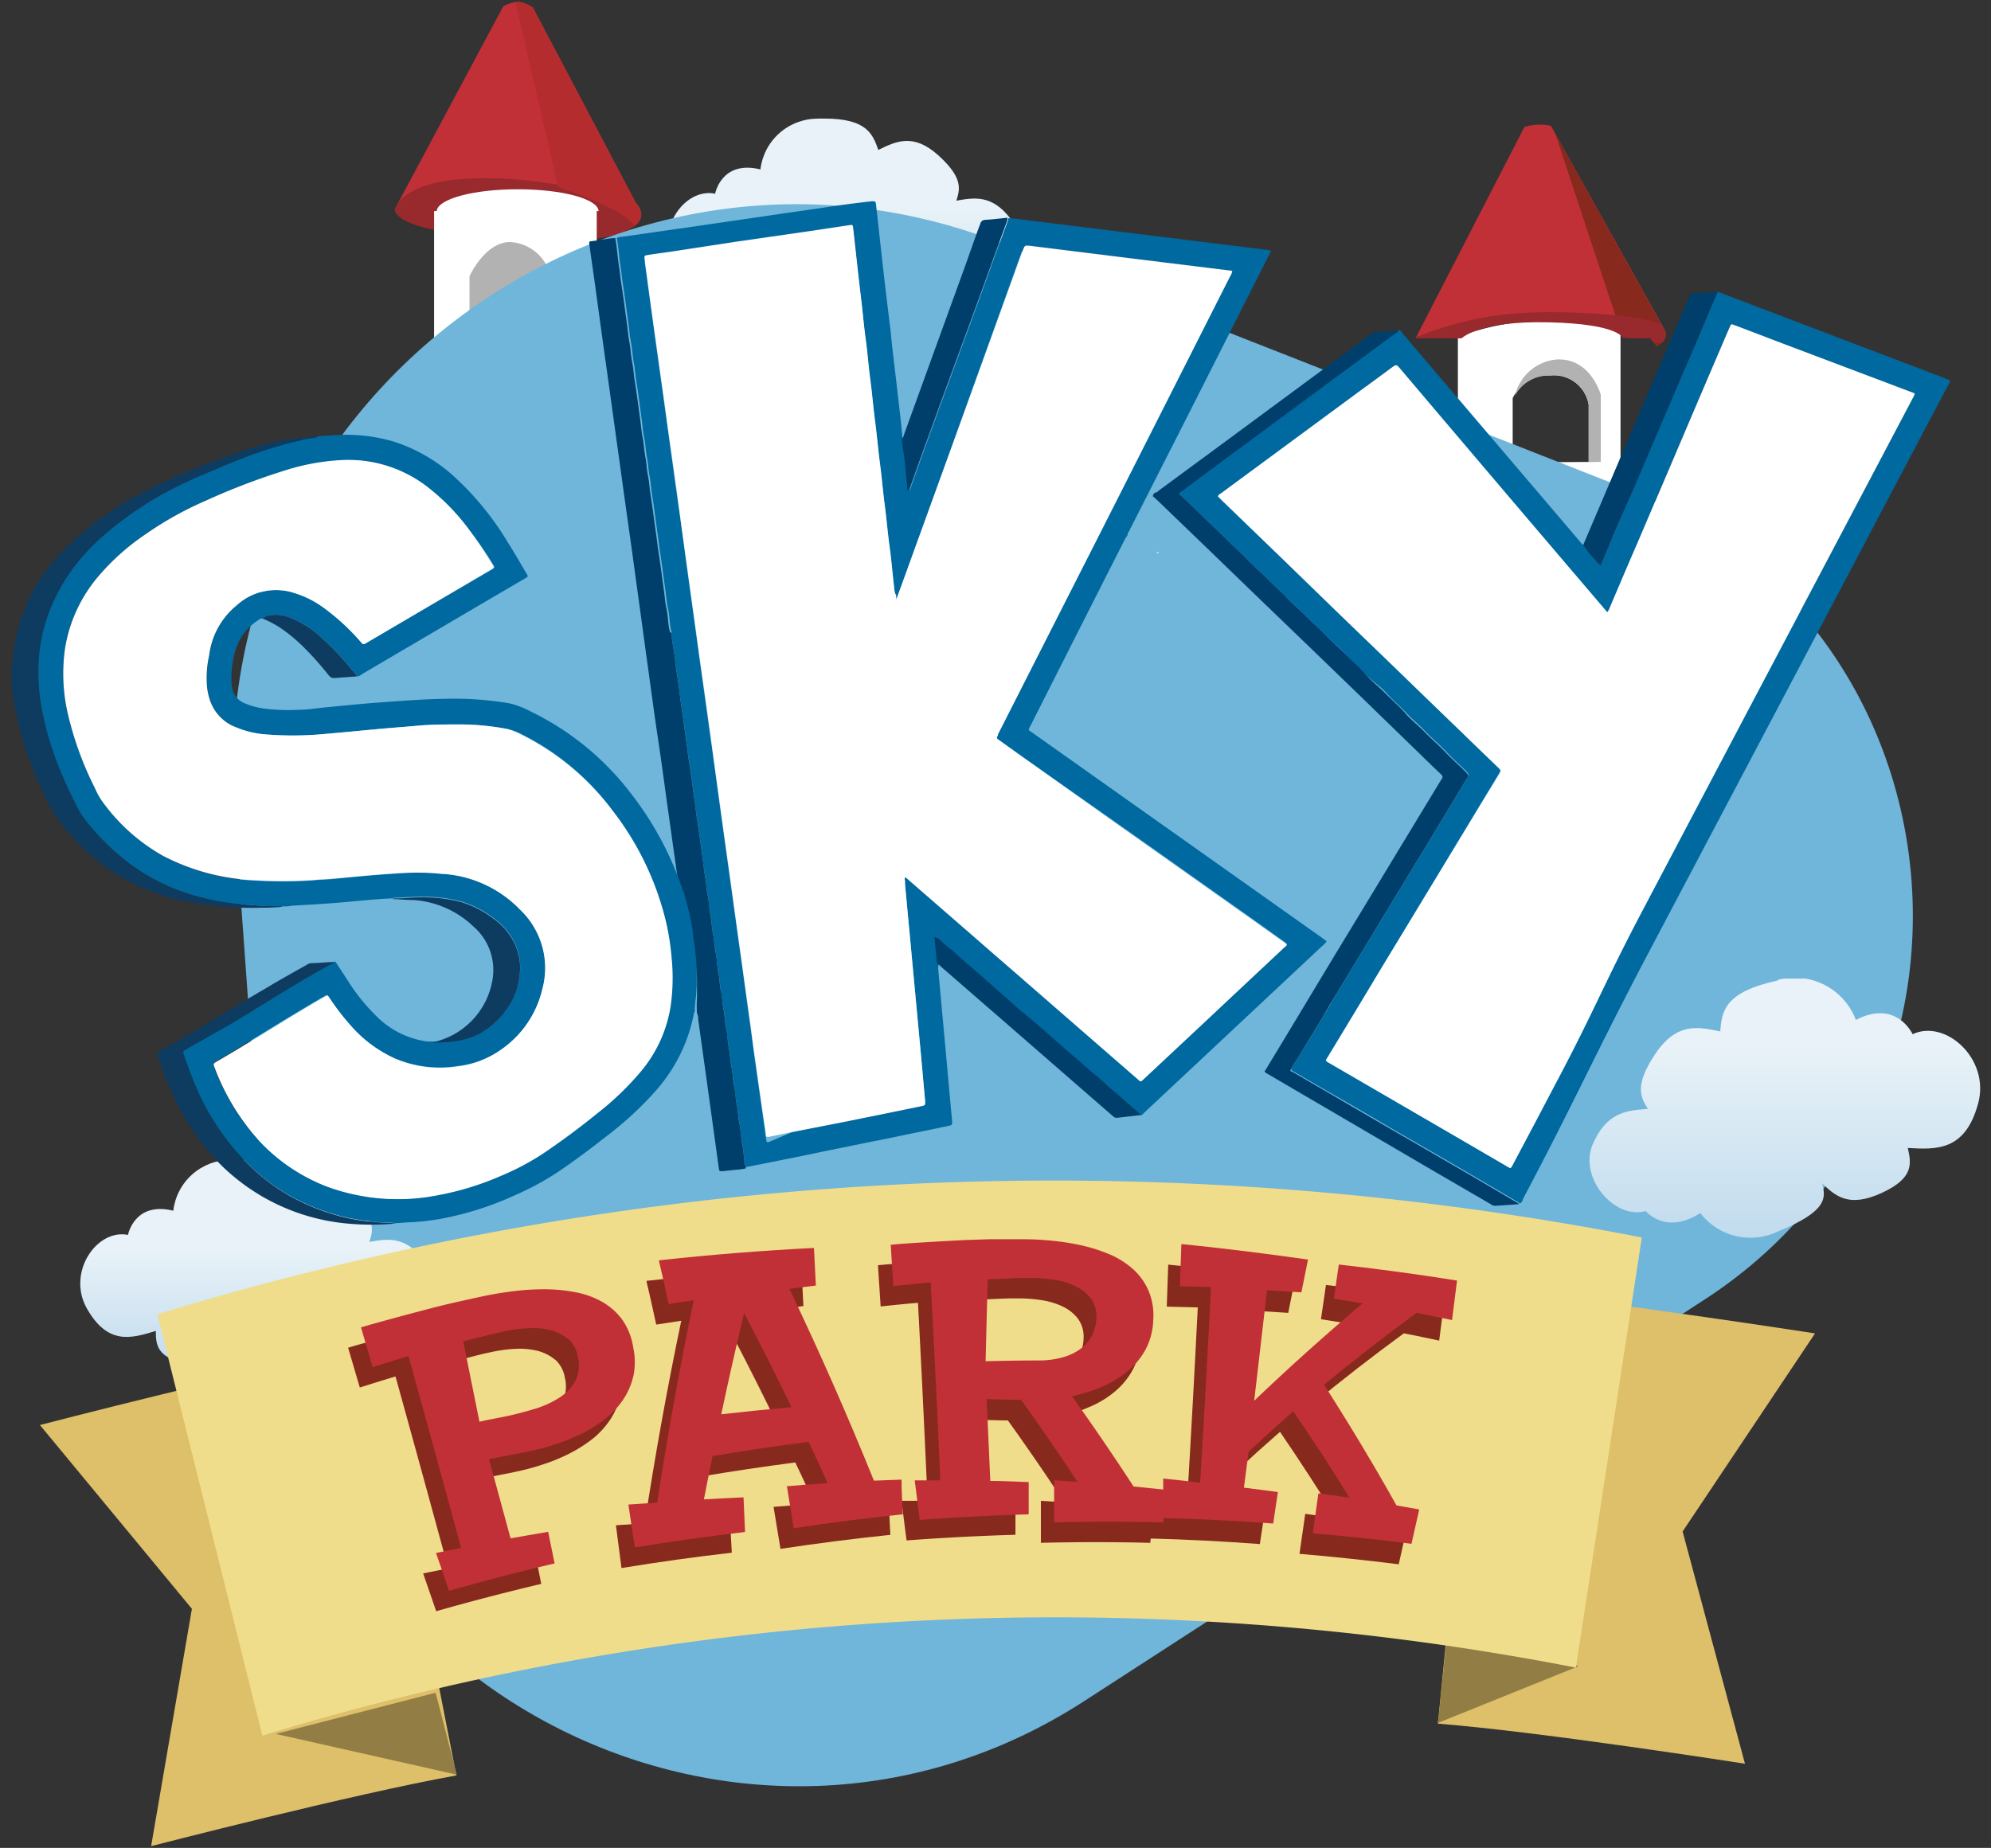<svg xmlns="http://www.w3.org/2000/svg" xmlns:xlink="http://www.w3.org/1999/xlink" viewBox="0 0 207.5 192.63"><rect x="0" y="0" width="207.5" height="192.63" fill="#333333" stroke="none"/><defs><style>.cls-1{fill:none;}.cls-2{isolation:isolate;}.cls-3{clip-path:url(#clip-path);}.cls-4{fill:url(#radial-gradient);}.cls-5{clip-path:url(#clip-path-2);}.cls-6{fill:url(#radial-gradient-2);}.cls-7{fill:#c13036;}.cls-8{fill:#fff;}.cls-9{fill:#b2b2b2;}.cls-10{clip-path:url(#clip-path-3);}.cls-11{fill:#88291e;}.cls-12{fill:#98292d;}.cls-13{clip-path:url(#clip-path-4);}.cls-14{fill:#b52c2e;}.cls-15{clip-path:url(#clip-path-5);}.cls-16{fill:url(#linear-gradient);}.cls-17{fill:#70b5da;}.cls-18{clip-path:url(#clip-path-6);}.cls-19{fill:url(#linear-gradient-2);}.cls-20{fill:#00699f;}.cls-21{fill:#003f6b;}.cls-22{clip-path:url(#clip-path-7);}.cls-23{fill:url(#linear-gradient-3);}.cls-24{fill:#debf6a;}.cls-25{opacity:0.31;mix-blend-mode:multiply;}.cls-26{clip-path:url(#clip-path-8);}.cls-27{fill:#927d44;}.cls-28{fill:#efdd8b;}.cls-29{fill:#0e3b60;}</style><clipPath id="clip-path"><path class="cls-1" d="M31.23,89.15h-.86a2.13,2.13,0,0,0,.86,0m-8.46,0h7.6c-.49-.12-1-.5-.89-1.57,0,0-.9-.09-2-.09-2,0-4.61.26-4.67,1.65"/></clipPath><radialGradient id="radial-gradient" cx="-1354.82" cy="-6.38" r="0.53" gradientTransform="matrix(5.74, 0, 0, -5.74, 7802.16, 51.75)" gradientUnits="userSpaceOnUse"><stop offset="0" stop-color="#f6f2e6"/><stop offset="0.18" stop-color="#f6f2e6"/><stop offset="0.59" stop-color="#e5d591"/><stop offset="1" stop-color="#af831f"/></radialGradient><clipPath id="clip-path-2"><path class="cls-1" d="M172.76,83.89,184.5,84a17.08,17.08,0,0,0-4.53-.37c-3.34,0-7.21.24-7.21.24"/></clipPath><radialGradient id="radial-gradient-2" cx="-1443.35" cy="6.42" r="0.53" gradientTransform="matrix(7.8, 0, 0, -7.8, 11436.6, 133.87)" xlink:href="#radial-gradient"/><clipPath id="clip-path-3"><path class="cls-1" d="M158.87,13.27l-11.33,22h4.79s1.75-1.85,9.12-1.67,7.68,1.65,7.68,1.65l2.85,0,.67.85c1.33-.65.87-1.57.87-1.57L161.64,13.15a7.25,7.25,0,0,0-1.23-.11,4.48,4.48,0,0,0-1.54.23"/></clipPath><clipPath id="clip-path-4"><path class="cls-1" d="M52.45.66,41.15,21.79c1.6,2.95,12.47,2.83,12.47,2.83,1.84.67,8.78.12,8.78.12,6.57-1,3.87-3.56,3.87-3.56L55.52.78A3.78,3.78,0,0,0,54,.17a4.32,4.32,0,0,0-1.53.49"/></clipPath><clipPath id="clip-path-5"><path class="cls-1" d="M85.25,12.37a6,6,0,0,0-6,5.29c-4.07-1-4.72,2.53-4.72,2.53-3.25-.66-6.34,3.89-4.31,7.56,2.2,4,4.72,3.22,7.24,2.45,0,1.42.09,2.85,3.34,3.41s4.15-.81,5-2.19c0,1.26,0,2.52,5,3.25a5.78,5.78,0,0,0,6.51-3.33c3.58,1.22,4.81-1.39,4.81-1.39,3,.08,5.21-4.47,3.25-7.08s-3.82-2.28-5.7-1.95c.37-1.18.74-2.36-1.87-4.72s-4.43-1.47-6.26-.57c-.59-1.64-1.17-3.27-5.62-3.27h-.65"/></clipPath><linearGradient id="linear-gradient" x1="-1612.35" y1="97.72" x2="-1611.81" y2="97.72" gradientTransform="matrix(0, 27.92, 27.92, 0, -2641.01, 45038.6)" gradientUnits="userSpaceOnUse"><stop offset="0" stop-color="#e8f2f8"/><stop offset="1" stop-color="#b8d6eb"/></linearGradient><clipPath id="clip-path-6"><path class="cls-1" d="M185.28,102.21c-5.62,1.2-5.83,3.26-6,5.31-2.27-.48-4.53-1-6.77,2.35s-1.5,4.53-.77,5.73c-2.16.15-4.31.31-5.76,3.72s2.23,7.85,5.54,6.93c0,0,2.06,2.54,5.68.21a6.6,6.6,0,0,0,8.11,1.91c5.29-2.17,4.94-3.57,4.6-5,1.36,1.28,2.73,2.57,6.17,1s3.1-3.11,2.75-4.7c3,.17,6,.33,7.34-4.68,1.23-4.62-3.42-8.79-6.84-7.18,0,0-1.68-3.69-5.91-1.49a6.81,6.81,0,0,0-6.26-4.4,8.83,8.83,0,0,0-1.84.2"/></clipPath><linearGradient id="linear-gradient-2" x1="-1619.01" y1="74.6" x2="-1618.48" y2="74.6" gradientTransform="matrix(0, 46.28, 46.28, 0, -3266.78, 75036.93)" xlink:href="#linear-gradient"/><clipPath id="clip-path-7"><path class="cls-1" d="M24.06,120.91a6,6,0,0,0-6,5.3c-4.06-1-4.72,2.52-4.72,2.52C10.07,128.08,7,132.62,9,136.3c2.2,4,4.72,3.21,7.24,2.44,0,1.42.09,2.85,3.34,3.42s4.15-.82,5.05-2.2c0,1.26,0,2.52,5,3.26a5.79,5.79,0,0,0,6.51-3.34c3.58,1.22,4.8-1.39,4.8-1.39,3,.09,5.21-4.47,3.26-7.08s-3.83-2.28-5.7-1.95c.37-1.18.74-2.36-1.87-4.72s-4.43-1.47-6.27-.57c-.58-1.63-1.16-3.27-5.61-3.27h-.66"/></clipPath><linearGradient id="linear-gradient-3" x1="-1615.77" y1="99.65" x2="-1615.23" y2="99.65" gradientTransform="matrix(0, 27.92, 27.92, 0, -2756.01, 45242.6)" xlink:href="#linear-gradient"/><clipPath id="clip-path-8"><rect class="cls-1" x="149.77" y="136.29" width="23.61" height="43.71"/></clipPath></defs><title>skypark_logo</title><g class="cls-2"><g id="Capa_1" data-name="Capa 1"><g class="cls-3"><rect class="cls-4" x="22.77" y="87.49" width="8.47" height="1.76"/></g><g class="cls-5"><rect class="cls-6" x="172.76" y="83.65" width="11.73" height="0.36"/></g><path class="cls-7" d="M152.33,35.24h-4.79l11.33-22a5.25,5.25,0,0,1,2.77-.12l11.88,21.32s.46.92-.87,1.57l-.67-.85-2.85,0s-.31-1.46-7.68-1.65-9.12,1.67-9.12,1.67"/><path class="cls-8" d="M151.94,35.14V50.91h16.95V34.72c-8.48-3.22-16.95.42-16.95.42m13.63,13h-7.92V41.51a4.12,4.12,0,0,1,3.92-2.37,3.67,3.67,0,0,1,4,3.06Z"/><path class="cls-9" d="M162.54,37.46a4.89,4.89,0,0,0-4.65,3.79,4,4,0,0,1,3.73-2.11,3.63,3.63,0,0,1,3.95,3.06v5.94h-7.74v.19l9-.18v-7s-1-3.68-4.33-3.68"/><g class="cls-10"><path class="cls-11" d="M161.05,10.8l8.08,24.42,7.89,3s-7.12-26.29-16-27.39"/><path class="cls-12" d="M160.81,32.54s9.95-.06,12.53,1.35.43,2,.43,2-6.14-1-7.13-1.17-8.9-.37-8.9-.37l-6.88,1.29-4.18.62.86-1.08a34.15,34.15,0,0,1,13.27-2.61"/></g><path class="cls-7" d="M53.62,24.62s-10.87.12-12.47-2.83L52.45.66A4.32,4.32,0,0,1,54,.17a3.78,3.78,0,0,1,1.54.61l10.75,20.4s2.7,2.58-3.87,3.56c0,0-6.94.55-8.78-.12"/><path class="cls-12" d="M41.15,22s.3-4.3,13.08-3.26c0,0,9.46.93,12.29,2.77,0,0,2.64,4.48-12.23,3.38,0,0-12.1-.25-13.14-2.89"/><g class="cls-13"><path class="cls-14" d="M53.37-1.24l4.79,20.73s8,2.58,8,4.42S70,25.2,68.94,21.33,58-1.89,53.37-1.24"/></g><path class="cls-8" d="M62.39,22c-.11-1.29-3.85-2.27-8.44-2.27s-8.32,1-8.44,2.27h-.27v18.8H62.19V22Z"/><path class="cls-9" d="M48.93,32.48V28.8s1.6-3.57,4.24-3.57a4.61,4.61,0,0,1,4.19,3.44l-6.28,5Z"/><g class="cls-15"><rect class="cls-16" x="68.16" y="12.36" width="39.14" height="23.04"/></g><path class="cls-17" d="M169.08,50.78,104.48,25.4C64.36,9.64,21.33,41.29,24.42,84.28q1.81,25.38,3.65,50.76c3,41.68,49.82,65,84.91,42.3l64.61-41.83c32.59-21.1,27.63-70.53-8.51-84.73"/><g class="cls-18"><rect class="cls-19" x="164.5" y="102.01" width="42.86" height="28.53"/></g><path class="cls-20" d="M105,22.74a17.59,17.59,0,0,1,1.92.2l13.76,1.7,11.4,1.41a1.17,1.17,0,0,1,.35.08.69.69,0,0,1-.14.39l-8.92,17.63Q120.6,49.6,117.86,55c-.06.11-.17.21-.12.36h0c-.09,0-.1.06-.14.1s-.06.22-.1.33-.17.23-.23.36q-4.95,9.75-9.88,19.52l-.12.23c-.07.12-.07.22.06.3l.22.15,16.59,11.75,13.75,9.74.38.29a3.15,3.15,0,0,1-.51.52L119.24,116c-.11.1-.19.26-.38.27a.39.39,0,0,0-.15-.21c-.49-.42-1-.83-1.46-1.28s-1.29-1.07-1.9-1.65-1.29-1.11-1.94-1.68c-1.29-1.13-2.6-2.24-3.89-3.39-.62-.56-1.28-1.08-1.9-1.65s-1.58-1.33-2.33-2c-.49-.44-1-.87-1.5-1.3-1.34-1.17-2.7-2.33-4-3.51-.59-.53-1.24-1-1.8-1.57a.94.94,0,0,0-.53-.35,1.43,1.43,0,0,0,0,.16c.07.79.15,1.58.22,2.37a.53.53,0,0,0,.2.38.15.15,0,0,0-.1.14c0,.1,0,.2,0,.31l.87,9.5c.19,2.11.38,4.23.58,6.34,0,.39,0,.4-.35.48q-1.82.39-3.63.75c-1.52.32-3,.63-4.55.93l-4.37.89c-1.51.31-3,.63-4.54.93-1.35.28-2.71.54-4.07.81,0-.24-.12-.45-.14-.69-.08-.65-.12-1.31-.26-2s-.14-1.32-.27-2-.14-1.34-.28-2-.14-1.28-.27-1.92-.14-1.37-.28-2-.14-1.31-.28-2-.14-1.31-.27-2-.14-1.34-.28-2-.14-1.29-.27-1.93-.14-1.37-.28-2-.14-1.31-.27-2-.15-1.31-.28-2-.13-1.34-.28-2-.13-1.29-.26-1.92-.15-1.38-.29-2.06-.17-1.31-.27-2c-.19-1.34-.35-2.68-.57-4-.1-.6-.15-1.22-.24-1.83-.2-1.37-.36-2.74-.59-4.1-.1-.63-.16-1.26-.25-1.88-.19-1.34-.35-2.68-.56-4-.11-.65-.17-1.31-.26-2-.12-.92-.29-1.83-.38-2.76S70,66.92,70,66a.28.28,0,0,0,0-.09c-.25-.82-.19-1.68-.39-2.52-.14-.58-.16-1.19-.25-1.79-.2-1.39-.37-2.79-.59-4.19-.09-.59-.15-1.19-.24-1.79-.19-1.35-.36-2.71-.57-4.06-.11-.63-.13-1.28-.26-1.92s-.14-1.31-.28-2-.13-1.34-.28-2-.17-1.28-.26-1.92c-.19-1.37-.36-2.74-.58-4.1-.1-.61-.13-1.23-.25-1.84s-.15-1.4-.29-2.09-.18-1.31-.27-2c-.19-1.32-.35-2.65-.56-4-.11-.62-.15-1.25-.25-1.88-.17-1-.2-2-.4-3a1.2,1.2,0,0,1,.52-.12l5.94-.85,8.87-1.29c2.28-.34,4.57-.66,6.86-1,1.45-.22,2.91-.4,4.37-.57.39,0,.42,0,.46.38.27,2.36.52,4.72.79,7.07.23,2,.47,4,.71,5.93.08.76.15,1.52.24,2.28q.38,3.18.74,6.36c.11.91.2,1.82.29,2.73,0,.64.16,1.28.25,1.92.13,1,.2,2.05.31,3.07a1,1,0,0,0,.06.4c.12,0,.14,0,.16-.1.43-1.22.86-2.44,1.3-3.66.64-1.78,1.3-3.56,1.94-5.35l1.1-3q1-2.71,2-5.43,1.28-3.49,2.54-7l1.29-3.52a.86.86,0,0,0,.06-.35M93.42,62.47h-.07c0-.23-.09-.46-.12-.69-.17-1.46-.3-2.93-.49-4.39s-.3-2.87-.5-4.3-.3-2.9-.5-4.35-.3-2.9-.5-4.34-.3-2.9-.5-4.35-.3-2.87-.49-4.3-.32-2.93-.5-4.39c-.28-2.33-.53-4.66-.79-7,0-.4,0-.41-.46-.35l-4,.6-7.91,1.14-6.52,1c-.81.12-1.63.22-2.44.35-.46.07-.46.08-.4.52l.24,1.75c.27,2,.55,4,.82,6s.56,4,.83,5.95.56,4,.83,6,.55,4,.83,5.95.55,4,.82,6,.56,4,.83,6,.55,4,.83,6,.55,4,.83,5.95.55,4,.82,6,.55,4,.83,6,.55,4,.83,6,.55,3.94.82,5.91.55,4,.83,6c.16,1.18.31,2.37.48,3.55q.48,3.47,1,7c0,.39.11.79.16,1.18,0,.17.1.23.27.19L82.6,118l4.46-.92,4.37-.88,4.59-.94c.41-.09.42-.08.38-.51L96,110.14l-1.68-18c0-.12,0-.23,0-.35a.55.55,0,0,1,0-.37,2.5,2.5,0,0,1,.51.4l6.6,5.74c1.69,1.48,3.38,2.94,5.07,4.41l6.57,5.72,5.53,4.81c.28.24.28.24.56,0l5.91-5.53,8.81-8.25c.31-.29.31-.29,0-.54l-3.38-2.41c-4.64-3.28-9.26-6.56-13.9-9.83L106,78.5l-1.92-1.36c-.26-.18-.25-.19-.11-.49l0-.08,10.8-21.33q6.66-13.18,13.33-26.35a2.62,2.62,0,0,0,.27-.59c-.09-.12-.22-.09-.33-.11l-8.77-1.08-11.92-1.48c-.62-.07-.62-.07-.83.5L98.93,47.28l-4.2,11.59c-.43,1.2-.87,2.4-1.31,3.6"/><path class="cls-21" d="M72.64,105.62a11.92,11.92,0,0,1,0-1.58c0-.48,0-1,0-1.45s0-.88-.06-1.31a24.42,24.42,0,0,0-.41-2.83c-.07-.36-.12-.72-.18-1.08a22.58,22.58,0,0,0-1-3.6,2.1,2.1,0,0,1-.13-.55c-.44-3.08-.87-6.15-1.3-9.23-.33-2.36-.64-4.72-1-7.09s-.67-4.75-1-7.12c-.41-2.94-.8-5.87-1.21-8.8q-.54-4-1.1-7.92l-1.11-8q-.54-3.94-1.1-7.91c-.37-2.66-.73-5.31-1.1-8-.17-1.21-.35-2.42-.51-3.63-.05-.34-.05-.35.29-.39.8-.09,1.59-.27,2.4-.32.2,1,.23,2,.4,3,.1.63.14,1.26.25,1.88.21,1.32.37,2.65.56,4,.09.66.14,1.32.27,2s.15,1.4.29,2.09.15,1.23.25,1.84c.22,1.36.39,2.73.58,4.1.09.64.13,1.29.26,1.92s.15,1.35.28,2,.14,1.32.28,2,.15,1.29.26,1.92c.21,1.35.38,2.71.57,4.06.09.6.15,1.2.24,1.79.22,1.4.39,2.8.59,4.19.09.6.11,1.21.25,1.79.2.84.14,1.7.39,2.53A.19.19,0,0,1,70,66c0,.92.27,1.81.35,2.71s.26,1.84.38,2.76c.09.65.15,1.31.26,2,.21,1.34.37,2.68.56,4,.09.62.15,1.25.25,1.88.23,1.36.39,2.73.59,4.1.09.61.14,1.23.24,1.83.22,1.34.38,2.68.57,4,.1.65.14,1.32.27,2s.15,1.38.29,2.06.13,1.29.26,1.92.15,1.34.28,2,.14,1.32.28,2,.13,1.32.27,2,.14,1.38.28,2,.14,1.29.27,1.93.14,1.34.28,2,.14,1.32.27,2,.14,1.32.28,2,.14,1.38.28,2,.14,1.29.27,1.92.14,1.35.28,2,.14,1.32.27,2,.18,1.31.26,2c0,.24.16.45.14.69-.59.13-1.19.14-1.79.22l-.66.07c-.31,0-.32,0-.37-.33l-.33-2.4-.81-5.87q-.5-3.59-1-7.17c0-.19,0-.38-.08-.56"/><path class="cls-21" d="M105,22.74a.86.86,0,0,1-.06.35l-1.29,3.52q-1.26,3.51-2.54,7-1,2.72-2,5.43l-1.1,3c-.64,1.79-1.3,3.57-1.94,5.35-.44,1.22-.87,2.44-1.3,3.66,0,0,0,.12-.15.1a.87.87,0,0,1-.07-.4c-.11-1-.18-2-.31-3.07-.09-.64-.22-1.28-.25-1.92a1,1,0,0,0,.23-.47l6.39-17.63c.52-1.44,1-2.88,1.55-4.32a.52.52,0,0,1,.52-.42c.76-.05,1.52-.14,2.29-.22"/><path class="cls-21" d="M97.82,100.58a.53.53,0,0,1-.2-.38c-.07-.79-.15-1.58-.22-2.37,0,0,0-.09,0-.16A.94.94,0,0,1,98,98c.56.57,1.21,1,1.8,1.57,1.33,1.18,2.69,2.34,4,3.51.5.43,1,.86,1.5,1.3.75.7,1.57,1.34,2.33,2s1.28,1.09,1.9,1.65c1.29,1.15,2.6,2.26,3.89,3.39.65.57,1.32,1.09,1.94,1.68s1.29,1.08,1.9,1.65,1,.86,1.46,1.28a.39.39,0,0,1,.15.21l-2.41.28a.51.51,0,0,1-.44-.14l-5.37-4.67-6.1-5.31-6.47-5.62-.25-.25"/><path class="cls-8" d="M93.42,62.47c.44-1.2.88-2.4,1.31-3.6l4.2-11.59,7.65-21.15c.21-.57.21-.57.83-.5l11.92,1.48,8.77,1.08c.11,0,.24,0,.33.11a2.62,2.62,0,0,1-.27.59q-6.66,13.17-13.33,26.35L104,76.57l0,.08c-.14.3-.15.31.11.49L106,78.5,116.55,86c4.64,3.27,9.26,6.55,13.9,9.83l3.38,2.41c.36.25.36.25,0,.54L125.07,107l-5.91,5.53c-.28.26-.28.26-.56,0l-5.53-4.81L106.5,102c-1.69-1.47-3.38-2.93-5.07-4.41l-6.6-5.74a2.5,2.5,0,0,0-.51-.4.55.55,0,0,0,0,.37c0,.12,0,.23,0,.35l1.68,18,.42,4.63c0,.43,0,.42-.38.51l-4.59.94-4.37.88L82.6,118l-2.51.52c-.17,0-.24,0-.27-.19,0-.39-.11-.79-.16-1.18q-.5-3.48-1-7c-.17-1.18-.32-2.37-.48-3.55-.28-2-.55-4-.83-6s-.55-3.94-.82-5.91-.55-4-.83-6-.55-4-.83-6-.55-4-.82-6-.55-4-.83-5.95-.55-4-.83-6-.55-4-.83-6-.55-4-.82-6-.55-4-.83-5.95-.55-4-.83-6-.55-4-.83-5.95-.55-4-.82-6l-.24-1.75c-.06-.44-.06-.45.4-.52.81-.13,1.63-.23,2.44-.35l6.52-1,7.91-1.14,4-.6c.42-.06.42-.05.46.35.26,2.32.51,4.65.79,7,.18,1.46.3,2.93.5,4.39s.3,2.87.49,4.3.31,2.9.5,4.35.31,2.9.5,4.34.31,2.9.5,4.35.3,2.87.5,4.3.32,2.93.49,4.39c0,.23.08.46.12.69h.07"/><path class="cls-8" d="M120.74,57.54c0,.12,0,.14-.14.1s.06-.11.14-.1"/><path class="cls-20" d="M145.76,34.44c.22-.06.28.14.37.26l4.38,5.14,14.12,16.58c.13.14.21.33.41.39a8.6,8.6,0,0,0,1.13,1.42,1.9,1.9,0,0,0,.61.62c.12-.07.14-.19.19-.3.23-.53.45-1.07.67-1.6.83-1.91,1.64-3.82,2.45-5.73s1.65-3.85,2.47-5.78L175,39.79c.81-1.88,1.63-3.76,2.42-5.65.51-1.24,1.05-2.46,1.57-3.69a1.34,1.34,0,0,1,.55.16l13.76,5.24,9.51,3.62.12.05c.35.14.37.16.18.51l-1.6,3q-6.67,12.66-13.36,25.33L171.89,99.16c-5.47,10.37-7.63,15.35-13.11,25.72-.1.2-.12.5-.42.57a.57.57,0,0,0-.24-.19l-4.73-2.78q-4.06-2.37-8.15-4.72-3.37-2-6.77-3.94l-3.67-2.13c-.27-.16-.27-.19-.12-.45s.5-.81.75-1.21q1.19-1.94,2.35-3.87c1.65-2.71,0,0,1.62-2.74.76-1.24,1.51-2.48,2.26-3.72l5.16-8.52c.73-1.2,1.47-2.4,2.2-3.61,1.29-2.14,2.59-4.28,3.88-6.43.21-.34.21-.35,0-.65a1.07,1.07,0,0,0-.18-.19c-.68-.66-1.39-1.29-2.05-2s-1.45-1.35-2.13-2.07-1.37-1.26-2-1.94-1.38-1.29-2-2S143,71,142.31,70.28s-1.36-1.27-2-2-1.4-1.31-2.07-2-1.41-1.31-2.07-2-1.41-1.31-2.08-2-1.36-1.26-2-1.94-1.45-1.35-2.14-2.07-1.36-1.27-2-1.94-1.48-1.41-2.2-2.12l-2.59-2.5c-.27-.27-.27-.3,0-.54.83-.61,1.64-1.24,2.48-1.85l19.66-14.53a1.31,1.31,0,0,0,.43-.38m-18.83,17.3c.19.19.38.39.58.58l5.79,5.59,6.5,6.31,5.43,5.24q3.53,3.42,7.06,6.83,1.89,1.84,3.8,3.67c.37.36.37.37.11.8l-1.78,2.93L146.34,97c-3.75,6.17-4.17,6.94-7.92,13.11-.31.52-.34.43.19.74l13.18,7.66,5.32,3.1c.33.2.34.19.52-.14l.06-.12q2.22-4.2,4.43-8.39c4.17-7.91,5-10.42,9.2-18.32l10.24-19.43,10.71-20.29,7.11-13.48c.22-.43.21-.38-.21-.54l-13.23-5-5.25-2c-.29-.1-.29-.1-.42.18-.26.59-.51,1.17-.76,1.76q-2.53,6-5.09,11.93l-3.81,8.93c-1,2.23-1.91,4.45-2.86,6.68a1.38,1.38,0,0,1-.26.47l-.51-.6q-10.54-12.37-21.07-24.76c-.42-.49-.42-.49-.95-.11l-17.7,13.07c-.12.08-.26.14-.33.32"/><path class="cls-21" d="M145.76,34.44a1.31,1.31,0,0,1-.43.38L125.67,49.35l-2.48,1.85c-.32.24-.32.27,0,.54l2.59,2.5c.72.71,1.49,1.39,2.2,2.12s1.37,1.27,2,1.94,1.45,1.35,2.14,2.07,1.37,1.27,2,1.94,1.42,1.31,2.08,2,1.41,1.31,2.07,2,1.41,1.31,2.07,2,1.37,1.27,2,2,1.45,1.35,2.14,2.06,1.39,1.29,2,2,1.36,1.27,2,1.94,1.45,1.35,2.13,2.07,1.37,1.31,2.05,2a1.07,1.07,0,0,1,.18.19c.25.31.25.31,0,.65-1.29,2.15-2.59,4.29-3.88,6.43-.73,1.21-1.47,2.41-2.2,3.61l-5.16,8.52c-.75,1.24-1.5,2.48-2.26,3.72-1.64,2.71,0,0-1.62,2.74q-1.17,1.94-2.35,3.87c-.25.4-.51.8-.75,1.21s-.15.29.12.44l3.68,2.14,6.76,3.94q4.08,2.35,8.15,4.72l4.73,2.78a.57.57,0,0,1,.24.19l-2.46.17a.78.78,0,0,1-.49-.18l-5.63-3.27L132.2,112c-.52-.31-.46-.22-.18-.67,4.24-7,5.16-8.59,9.41-15.58l8.72-14.39a1,1,0,0,0,.08-.11c.15-.18.13-.32,0-.49-.7-.65-1.39-1.33-2.08-2l-6-5.83-5.4-5.22-6-5.78-4.3-4.16-6-5.78a3.61,3.61,0,0,0-.3-.25c0-.11.08-.22.11-.33.1,0,.16,0,.14-.1h0c.19.08.27-.11.39-.19l6.6-4.86,15.43-11.39a1.29,1.29,0,0,1,.68-.26c.77,0,1.53-.12,2.29-.13"/><path class="cls-21" d="M179,30.45c-.52,1.23-1.06,2.45-1.57,3.69-.79,1.89-1.61,3.77-2.42,5.65l-2.41,5.65c-.82,1.93-1.64,3.85-2.47,5.78S168.47,55,167.64,57c-.22.53-.44,1.07-.67,1.6-.05.11-.07.23-.19.3a1.9,1.9,0,0,1-.61-.62A8.6,8.6,0,0,1,165,56.81l3.68-8.64,4.72-11.05c.88-2.06,1.77-4.12,2.64-6.18a.5.5,0,0,1,.55-.38c.78,0,1.55-.12,2.33-.11"/><path class="cls-8" d="M126.93,51.74c.07-.18.21-.24.33-.32L145,38.35c.53-.38.53-.38.95.11Q156.44,50.85,167,63.22l.51.6a1.38,1.38,0,0,0,.26-.47c.95-2.23,1.9-4.45,2.86-6.68l3.81-8.93q2.55-6,5.09-11.93c.25-.59.5-1.17.76-1.76.13-.28.13-.28.42-.18l5.25,2,13.23,5c.42.16.43.11.21.54l-7.11,13.48L181.56,75.22,171.32,94.65c-4.17,7.9-5,10.41-9.2,18.32q-2.2,4.2-4.43,8.39l-.06.12c-.18.33-.19.34-.52.14l-5.32-3.1-13.18-7.66c-.53-.31-.5-.22-.19-.74,3.75-6.17,4.17-6.94,7.92-13.11l8.08-13.32,1.78-2.93c.26-.43.26-.44-.11-.8q-1.91-1.83-3.8-3.67-3.54-3.41-7.06-6.83l-5.43-5.24-6.5-6.31-5.79-5.59c-.2-.19-.39-.39-.58-.58"/><g class="cls-22"><rect class="cls-23" x="6.98" y="120.9" width="39.14" height="23.04"/></g><path class="cls-24" d="M154.31,134.39c11.65,1,34.85,4.61,34.85,4.61l-13.8,20.65,6.5,24.21s-21.28-3.34-32-4.18Z"/><g class="cls-25"><g class="cls-26"><polygon class="cls-24" points="165.89 140.49 170.64 136.29 173.39 136.67 166.58 174.59 153.43 180.01 149.78 179.52 165.89 140.49"/></g></g><path class="cls-24" d="M38.83,140.44c-11.65,2.13-34.67,8.11-34.67,8.11L20,167.71l-4.25,24.74s21.12-5.46,31.81-7.37Z"/><polygon class="cls-27" points="47.61 185 45.4 176.46 28.75 180.75 47.61 185"/><polygon class="cls-27" points="149.87 179.6 150.71 171.44 164.54 173.68 149.87 179.6"/><path class="cls-28" d="M164.24,173.84a283.19,283.19,0,0,0-136.9,7.09Q21.88,159,16.4,137a319.89,319.89,0,0,1,154.71-8l-6.87,44.83"/><path class="cls-11" d="M64.62,145.6a7.11,7.11,0,0,1-1.07,2.45,8.67,8.67,0,0,1-1.87,2,14.4,14.4,0,0,1-2.41,1.51,18.66,18.66,0,0,1-2.72,1.11,24.73,24.73,0,0,1-2.8.75c-.34.08-.75.16-1.23.25l-1.37.27-1.57.3,2.25,8.26c1.3-.24,2.61-.46,3.92-.68l.66,3.29c-3.67.87-7.33,1.82-10.95,2.85-.45-1.31-.91-2.62-1.36-3.94l2.61-.53q-2.72-10-5.49-20c-1.24.37-2.48.76-3.72,1.15-.41-1.38-.81-2.76-1.22-4.14.17-.06.49-.16.95-.29l1.7-.47,2.21-.6,2.51-.66c.86-.22,1.73-.43,2.6-.63s1.69-.39,2.46-.55c1-.21,2.06-.39,3.19-.54a25.52,25.52,0,0,1,3.36-.23,17.28,17.28,0,0,1,3.24.28,9.4,9.4,0,0,1,2.83,1,6.5,6.5,0,0,1,3.33,4.84,7.32,7.32,0,0,1,0,3m-6.81-3.91a4.69,4.69,0,0,0-1.85-.93,8,8,0,0,0-2.28-.2,15.05,15.05,0,0,0-2.3.29l-.38.08-.6.13-.73.18-.77.2-2,.49c.57,2.8,1.13,5.59,1.7,8.38l1.32-.27c.48-.09,1-.19,1.51-.31.94-.2,1.88-.44,2.84-.73a10.71,10.71,0,0,0,2.56-1.13,5,5,0,0,0,1.71-1.73,3.65,3.65,0,0,0,.29-2.56,3.24,3.24,0,0,0-1-1.89"/><path class="cls-11" d="M92.78,160q-5.76.6-11.44,1.46l-.72-4.38c1.42-.11,2.84-.22,4.26-.31-.65-1.44-1.3-2.88-2-4.32-3.33.44-6.65.93-10,1.5-.31,1.5-.61,3-.91,4.51l4.14-.21c0,1.2.1,2.41.16,3.61q-5.77.66-11.5,1.6L64.19,159l3-.2Q68.8,148.23,71,137.68l-2.61.4c-.33-1.48-.65-3-1-4.44,0,0,0-.08,0-.12q8.06-.89,16.14-1.3c.07,1.31.13,2.62.2,3.93l-2.76.34q4.73,9.9,8.81,20l2.87-.11c0,1.21.09,2.42.14,3.63M76.24,139q-1.26,5.28-2.38,10.55,3.66-.42,7.32-.73-2.39-4.94-4.94-9.82"/><path class="cls-11" d="M119.82,160.83q-5.68-.14-11.34,0c0-1.46,0-2.92,0-4.38l2.42.15q-2.82-4.29-5.86-8.53c-1.2,0-2.4-.06-3.6-.08q.21,4.26.39,8.52c1.32,0,2.65.08,4,.13,0,1.12,0,2.24,0,3.35-3.79.11-7.58.31-11.35.59-.18-1.38-.35-2.75-.52-4.13h2.71q-.45-10.32-1-20.64c-1.3.11-2.6.24-3.89.38-.09-1.44-.19-2.87-.28-4.3l1-.09,1.76-.12c.69-.05,1.46-.1,2.3-.14l2.61-.14c.9-.05,1.8-.08,2.69-.1l2.53,0c1,0,2.12,0,3.26.11a26.15,26.15,0,0,1,3.33.45,17.36,17.36,0,0,1,3.12.93,9.21,9.21,0,0,1,2.56,1.55,6.36,6.36,0,0,1,2.2,5.4,7.07,7.07,0,0,1-.81,3.06,7.8,7.8,0,0,1-1.88,2.28,10.19,10.19,0,0,1-2.64,1.59,15.49,15.49,0,0,1-3.14,1q3.34,4.67,6.41,9.42c1.2.11,2.39.23,3.58.36-.17,1.15-.35,2.3-.52,3.45m-7.52-23.44a4.4,4.4,0,0,0-1.62-1.28,8,8,0,0,0-2.2-.65,15.71,15.71,0,0,0-2.32-.18h-1l-1.55.06-2.05.09-.21,8.54c1.92,0,3.84-.08,5.77-.09a8.78,8.78,0,0,0,2.41-.36,5.44,5.44,0,0,0,1.8-.91,4,4,0,0,0,1.13-1.39,4.24,4.24,0,0,0,.43-1.78,3.17,3.17,0,0,0-.6-2.06"/><path class="cls-11" d="M145.79,163.07c-3.45-.43-6.9-.8-10.36-1.09l.6-4.17,3.23.45q-2.81-4.53-5.86-9-2.37,2.07-4.66,4.2l-.48,3.75,3.54.46c-.17,1.1-.33,2.19-.5,3.29-3.81-.29-7.64-.48-11.45-.58,0-1.37,0-2.74,0-4.11,1.29.13,2.58.27,3.86.42q.61-10.2,1.12-20.4l-3.23-.08.15-4.38q6.61.65,13.19,1.6c-.23,1.14-.46,2.29-.68,3.43-1.2-.08-2.39-.16-3.58-.22q-.66,5.76-1.34,11.51Q134.81,143,140.67,138l-3-.48c.17-1.19.35-2.38.52-3.57,4.12.47,8.22,1,12.33,1.68-.18,1.37-.35,2.75-.53,4.12-1.22-.26-2.45-.52-3.68-.76q-5,3.66-9.65,7.5,4,6.22,7.54,12.57l2.38.42c-.27,1.2-.54,2.41-.81,3.6"/><path class="cls-7" d="M66,143.47a7.2,7.2,0,0,1-1.07,2.45,8.83,8.83,0,0,1-1.86,2,15.08,15.08,0,0,1-2.41,1.51,20.94,20.94,0,0,1-2.72,1.11,25.91,25.91,0,0,1-2.8.75l-1.23.25-1.38.26-1.57.31c.76,2.75,1.5,5.5,2.25,8.25l3.92-.68c.22,1.1.45,2.2.67,3.3-3.68.86-7.34,1.82-11,2.85-.45-1.31-.9-2.63-1.36-3.94l2.61-.53q-2.7-10-5.48-20c-1.25.38-2.49.76-3.73,1.16-.4-1.38-.81-2.77-1.22-4.15l1-.29,1.69-.47,2.22-.6,2.5-.66c.86-.22,1.73-.43,2.6-.63l2.46-.54c1-.22,2.06-.4,3.19-.55a25.52,25.52,0,0,1,3.36-.23,17.2,17.2,0,0,1,3.24.29,9,9,0,0,1,2.84,1,6.79,6.79,0,0,1,2.14,1.89A6.87,6.87,0,0,1,66,140.5a7.2,7.2,0,0,1,0,3m-6.81-3.92a4.48,4.48,0,0,0-1.85-.92,7.38,7.38,0,0,0-2.28-.2,15.07,15.07,0,0,0-2.3.28l-.38.08-.59.14-.74.17-.77.2-2,.5q.84,4.19,1.69,8.38c.4-.1.84-.19,1.32-.28l1.51-.3c.94-.2,1.89-.45,2.85-.74a10.26,10.26,0,0,0,2.55-1.13A5,5,0,0,0,59.93,144a3.54,3.54,0,0,0,.29-2.56,3.24,3.24,0,0,0-1-1.89"/><path class="cls-7" d="M94.16,157.85q-5.75.59-11.44,1.46c-.24-1.46-.47-2.92-.71-4.38,1.42-.12,2.83-.23,4.25-.32-.65-1.44-1.3-2.88-2-4.31q-5,.64-10,1.49c-.3,1.51-.61,3-.9,4.51,1.37-.08,2.76-.15,4.13-.21.05,1.21.1,2.41.16,3.61-3.84.45-7.68,1-11.49,1.6-.23-1.48-.45-3-.67-4.46l3-.2q1.62-10.56,3.81-21.09c-.87.12-1.74.26-2.61.39-.32-1.48-.65-3-1-4.44l0-.12q8.05-.88,16.14-1.29c.07,1.31.13,2.61.2,3.92l-2.76.34q4.74,9.92,8.81,20l2.88-.11c0,1.21.08,2.43.13,3.64m-16.54-21q-1.26,5.26-2.38,10.55,3.66-.42,7.32-.74c-1.59-3.28-3.23-6.56-4.94-9.81"/><path class="cls-7" d="M121.21,158.7c-3.79-.09-7.58-.1-11.35,0,0-1.46,0-2.93,0-4.39l2.43.16q-2.83-4.31-5.87-8.54l-3.6-.08c.14,2.84.26,5.69.39,8.53,1.33,0,2.65.07,4,.12l0,3.36q-5.7.17-11.36.58c-.17-1.37-.34-2.75-.52-4.12H98q-.45-10.32-1-20.64l-3.9.38-.27-4.3,1-.09,1.76-.12,2.31-.14,2.6-.14,2.69-.09c.9,0,1.75,0,2.53,0,1,0,2.13,0,3.26.1a26.31,26.31,0,0,1,3.34.46,17.26,17.26,0,0,1,3.11.93,8.84,8.84,0,0,1,2.56,1.55,6.47,6.47,0,0,1,1.69,2.28,6.64,6.64,0,0,1,.51,3.11,7,7,0,0,1-.8,3.07,7.79,7.79,0,0,1-1.88,2.27,10.87,10.87,0,0,1-2.64,1.6,17.2,17.2,0,0,1-3.15,1q3.34,4.67,6.42,9.41l3.57.36c-.17,1.15-.35,2.3-.51,3.46m-7.53-23.45a4.46,4.46,0,0,0-1.62-1.27,8,8,0,0,0-2.2-.66,15.61,15.61,0,0,0-2.32-.18l-1,0c-.5,0-1,0-1.54.06l-2.05.08q-.12,4.27-.22,8.54c1.92-.05,3.84-.08,5.77-.08a9.25,9.25,0,0,0,2.42-.37,5.49,5.49,0,0,0,1.79-.91,4.11,4.11,0,0,0,1.14-1.39,4.35,4.35,0,0,0,.42-1.78,3.13,3.13,0,0,0-.6-2.06"/><path class="cls-7" d="M147.17,160.94q-5.17-.66-10.35-1.1c.19-1.39.39-2.78.58-4.17l3.24.45q-2.79-4.53-5.86-9-2.37,2.08-4.65,4.2c-.17,1.25-.33,2.5-.49,3.76,1.18.14,2.36.3,3.54.46-.16,1.09-.33,2.19-.49,3.28q-5.73-.42-11.46-.58c0-1.37,0-2.74,0-4.11,1.28.13,2.57.27,3.85.43q.62-10.2,1.13-20.4c-1.08,0-2.16-.06-3.24-.08l.15-4.39c4.42.43,8.81,1,13.2,1.61l-.69,3.42-3.58-.22q-.66,5.76-1.34,11.52,5.43-5.19,11.3-10.15l-3-.49c.17-1.19.34-2.37.52-3.56q6.17.69,12.32,1.67c-.17,1.38-.35,2.75-.52,4.12l-3.69-.76q-5,3.67-9.65,7.5,4,6.24,7.55,12.58l2.37.42-.81,3.6"/><path class="cls-29" d="M29.28,94.54a18.92,18.92,0,0,1-2,.08,34.85,34.85,0,0,1-7.9-.65,21.92,21.92,0,0,1-8.74-3.86A22.67,22.67,0,0,1,5.75,85a13.63,13.63,0,0,1-1.1-2.11,35.89,35.89,0,0,1-2.63-7,24.59,24.59,0,0,1-.53-2.69,1.38,1.38,0,0,0-.2-.69l-.12-2.83a1,1,0,0,0,.13-.58A17.76,17.76,0,0,1,5.73,58.35a30.07,30.07,0,0,1,6.83-5.69A43.44,43.44,0,0,1,19,49.4a68,68,0,0,1,7.57-2.8,26.22,26.22,0,0,1,6.47-1.08.19.19,0,0,1-.2.14,8.64,8.64,0,0,0-1.52.27,43.71,43.71,0,0,0-5.27,1.57c-1.59.59-3.14,1.25-4.7,1.92a42.35,42.35,0,0,0-5.56,2.77A36.18,36.18,0,0,0,10.6,56a21.46,21.46,0,0,0-2.8,3A19.21,19.21,0,0,0,5.36,63.2,17.58,17.58,0,0,0,4,69.67a21.42,21.42,0,0,0,.43,4.65,31.72,31.72,0,0,0,1.4,4.86,41,41,0,0,0,1.92,4.35A11,11,0,0,0,8.55,85a23.92,23.92,0,0,0,3.58,3.94c.53.45,1.06.89,1.62,1.29a21,21,0,0,0,6.36,3.09,26.21,26.21,0,0,0,5.84,1,28.67,28.67,0,0,0,3.47.11h.25a.09.09,0,0,1,0,0l-.38.07"/><path class="cls-20" d="M29.28,94.54l.38-.07a.09.09,0,0,0,0,0h-.25A28.67,28.67,0,0,1,26,94.32a26.21,26.21,0,0,1-5.84-1,21,21,0,0,1-6.36-3.09c-.56-.4-1.09-.84-1.62-1.29A23.92,23.92,0,0,1,8.55,85a11,11,0,0,1-.78-1.43,41,41,0,0,1-1.92-4.35,31.72,31.72,0,0,1-1.4-4.86A21.42,21.42,0,0,1,4,69.67,17.58,17.58,0,0,1,5.36,63.2,19.21,19.21,0,0,1,7.8,59a21.46,21.46,0,0,1,2.8-3,36.18,36.18,0,0,1,5.21-3.83,42.35,42.35,0,0,1,5.56-2.77c1.56-.67,3.11-1.33,4.7-1.92a43.71,43.71,0,0,1,5.27-1.57,7.81,7.81,0,0,1,1.52-.27.19.19,0,0,0,.2-.14,7.75,7.75,0,0,1,1.27-.09,17.56,17.56,0,0,1,6.69.62,17.13,17.13,0,0,1,6.4,3.73A30.83,30.83,0,0,1,53,56.66c.64,1,1.24,2.07,1.86,3.11.2.33.2.33-.13.52L50,63.06,37.82,70.22c-.19.11-.35.28-.58.29a6.32,6.32,0,0,0-.7-.85,27.26,27.26,0,0,0-3.29-3.42,10,10,0,0,0-2.78-1.76,4,4,0,0,0-2.14-.37,1.69,1.69,0,0,0-1,.37.72.72,0,0,0-.44.18A5.71,5.71,0,0,0,24.48,68a10.56,10.56,0,0,0-.36,3,4.93,4.93,0,0,0,.07.66,2.1,2.1,0,0,0,1.23,1.62,7.91,7.91,0,0,0,2.43.62,19.74,19.74,0,0,0,3.26.09c1,0,2-.18,3-.27,1.81-.17,3.61-.36,5.42-.49,2.26-.16,4.52-.35,6.79-.38a34.12,34.12,0,0,1,6.77.47,8.91,8.91,0,0,1,2.14.81,29.07,29.07,0,0,1,10.36,8.37,34,34,0,0,1,5.47,10,1.24,1.24,0,0,0,.24.55,2.64,2.64,0,0,0,.11.56,22.53,22.53,0,0,1,.81,3.64c0,.36.07.73.13,1.09a24.74,24.74,0,0,1,.26,2.85c0,.43,0,.87,0,1.31s-.06,1-.08,1.45a11.73,11.73,0,0,0-.13,1.57c-.1,0-.08.15-.1.23a17,17,0,0,1-3.94,7.94,35.86,35.86,0,0,1-5.12,4.73c-1.66,1.31-3.36,2.58-5.12,3.77a29.43,29.43,0,0,1-4.42,2.39,33,33,0,0,1-7.8,2.48,25.12,25.12,0,0,1-3,.35c-.57,0-1.14.09-1.71.1a4.76,4.76,0,0,0-.83-.08c-.77,0-1.52-.1-2.28-.18a19.18,19.18,0,0,1-3.35-.7,21,21,0,0,1-3.33-1.29,19,19,0,0,1-4.08-2.6,23,23,0,0,1-2.66-2.57,26.84,26.84,0,0,1-2.89-4.05,26.51,26.51,0,0,1-1.44-2.93c-.44-1-.82-2.1-1.19-3.17-.12-.38-.11-.38.24-.59.91-.52,1.82-1,2.72-1.56,1.16-.68,2.31-1.36,3.45-2,1.47-.9,2.92-1.82,4.4-2.7s3-1.76,4.47-2.59a.79.79,0,0,0,.36-.24c.21-.07.25.11.33.22.4.6.79,1.21,1.18,1.81a20.14,20.14,0,0,0,2.84,3.54,9.22,9.22,0,0,0,5.32,2.73,5.35,5.35,0,0,0,.8,0,.56.56,0,0,0,.34.05,14.59,14.59,0,0,0,2.19-.18,7.32,7.32,0,0,0,5.12-3.43,7.24,7.24,0,0,0,1.3-4.57,5.92,5.92,0,0,0-1-2.91,7.3,7.3,0,0,0-1.91-1.93,10.66,10.66,0,0,0-3.17-1.61,15.53,15.53,0,0,0-4.4-.5c-.79,0-1.58.06-2.38.1a.65.65,0,0,0-.43.07c-2.11.08-4.21.35-6.31.5-1.41.11-2.82.18-4.22.27a4,4,0,0,1-1.09.05M41.94,91a29.71,29.71,0,0,1,3.13,0c.43,0,.86.06,1.28.1a12.29,12.29,0,0,1,7.9,3.74,8.38,8.38,0,0,1,2.3,8.25A10.62,10.62,0,0,1,52,109.57a9.72,9.72,0,0,1-4.37,1.56,12,12,0,0,1-6.45-.79,13.5,13.5,0,0,1-4.68-3.48,25.45,25.45,0,0,1-2.16-2.8c-.28-.42-.23-.38-.64-.15-.77.44-1.53.89-2.29,1.35-3,1.78-5.89,3.64-8.89,5.37-.36.21-.36.21-.21.61a23.87,23.87,0,0,0,3.29,6,18.91,18.91,0,0,0,8.47,6.43,21.4,21.4,0,0,0,11.54.88,29.85,29.85,0,0,0,6.52-2,26.91,26.91,0,0,0,4.41-2.33q3-2,5.75-4.27a29.87,29.87,0,0,0,4.5-4.35,13.94,13.94,0,0,0,3.05-6.73,20.66,20.66,0,0,0,.11-5,27.21,27.21,0,0,0-.51-3.59,30.45,30.45,0,0,0-5.65-11.87,26.71,26.71,0,0,0-9.53-7.93A6.22,6.22,0,0,0,52.9,76a26.36,26.36,0,0,0-5.09-.48c-1.43,0-2.86,0-4.29.13s-3,.24-4.44.38c-1.67.15-3.34.32-5,.46a35.44,35.44,0,0,1-6.35.07,9.89,9.89,0,0,1-3.33-.83,4.58,4.58,0,0,1-2.59-3,6.16,6.16,0,0,1-.23-1.21,10.74,10.74,0,0,1,.23-3.2,7.94,7.94,0,0,1,2.88-5.22,6.06,6.06,0,0,1,6-1.28,10.12,10.12,0,0,1,3,1.5,22.84,22.84,0,0,1,3.9,3.58c.27.31.27.31.64.1l13-7.61c.36-.21.36-.22.15-.57A41.47,41.47,0,0,0,49,55.37a22.72,22.72,0,0,0-4.61-4.73A13.43,13.43,0,0,0,35.62,48a23.22,23.22,0,0,0-5.3.89A71,71,0,0,0,21.4,52.2a35.83,35.83,0,0,0-6.2,3.46A24.24,24.24,0,0,0,10.32,60a15.31,15.31,0,0,0-3.54,7.59,18.63,18.63,0,0,0,.41,7.32,34.27,34.27,0,0,0,2.72,7.21,8.73,8.73,0,0,0,.66,1.25A19.64,19.64,0,0,0,17,89.22a22.58,22.58,0,0,0,9.51,2.58,48.63,48.63,0,0,0,5.79,0l1-.08c.69,0,1.39-.09,2.08-.15,2.15-.21,4.3-.41,6.47-.53"/><path class="cls-29" d="M34.81,100.3a.88.88,0,0,1-.36.24c-1.51.83-3,1.7-4.47,2.59s-2.93,1.8-4.4,2.7c-1.14.69-2.29,1.38-3.45,2-.9.53-1.81,1-2.72,1.56-.35.21-.36.21-.24.59.37,1.07.75,2.13,1.19,3.17a26.51,26.51,0,0,0,1.44,2.93,26.84,26.84,0,0,0,2.89,4.05,23,23,0,0,0,2.66,2.57,19,19,0,0,0,4.08,2.6,21,21,0,0,0,3.33,1.29,19.18,19.18,0,0,0,3.35.7c.76.08,1.51.17,2.28.18a4.76,4.76,0,0,1,.83.08,27.26,27.26,0,0,1-5,0,21.5,21.5,0,0,1-16-9.52,28.46,28.46,0,0,1-3.29-6.57c-.17-.47-.33-1-.52-1.41-.1-.24,0-.33.17-.44,1-.58,2.08-1.16,3.11-1.78,2.78-1.67,5.55-3.38,8.34-5,1.32-.79,2.66-1.53,4-2.29a.87.87,0,0,1,.42-.14c.81,0,1.61-.12,2.42-.11"/><path class="cls-29" d="M40.9,93.72a.65.65,0,0,1,.43-.07c.8,0,1.59-.11,2.38-.1a15.53,15.53,0,0,1,4.4.5,10.66,10.66,0,0,1,3.17,1.61,7.16,7.16,0,0,1,1.91,1.93,5.92,5.92,0,0,1,1,2.91,7.29,7.29,0,0,1-1.3,4.58,8,8,0,0,1-3,2.72,7.87,7.87,0,0,1-2.17.7,14.59,14.59,0,0,1-2.19.18.56.56,0,0,1-.34-.05,8,8,0,0,0,6.12-6.4,6,6,0,0,0-1.95-5.63,10,10,0,0,0-6.3-2.78c-.74,0-1.5-.09-2.25-.1"/><path class="cls-29" d="M27.32,64.48a1.69,1.69,0,0,1,1-.37,4,4,0,0,1,2.14.37,10,10,0,0,1,2.78,1.76,27.26,27.26,0,0,1,3.29,3.42,6.32,6.32,0,0,1,.7.85l-2.34.17a.64.64,0,0,1-.6-.25c-.81-1-1.6-1.93-2.49-2.81a16.62,16.62,0,0,0-2.57-2.16,10.52,10.52,0,0,0-1.92-1"/><path class="cls-8" d="M41.94,91c-2.17.12-4.32.32-6.47.53-.69.06-1.39.1-2.08.15l-1,.08a48.63,48.63,0,0,1-5.79,0A22.58,22.58,0,0,1,17,89.22a19.64,19.64,0,0,1-6.47-5.86,8.73,8.73,0,0,1-.66-1.25A34.27,34.27,0,0,1,7.19,74.9a18.63,18.63,0,0,1-.41-7.32A15.31,15.31,0,0,1,10.32,60a24.24,24.24,0,0,1,4.88-4.33,35.83,35.83,0,0,1,6.2-3.46,71,71,0,0,1,8.92-3.36,23.22,23.22,0,0,1,5.3-.89,13.43,13.43,0,0,1,8.78,2.69A22.72,22.72,0,0,1,49,55.37a41.47,41.47,0,0,1,2.31,3.45c.21.35.21.36-.15.57L38.22,67c-.37.21-.37.21-.64-.1a22.84,22.84,0,0,0-3.9-3.58,10.12,10.12,0,0,0-3-1.5,6.06,6.06,0,0,0-6,1.28,7.94,7.94,0,0,0-2.88,5.22,10.74,10.74,0,0,0-.23,3.2,6.16,6.16,0,0,0,.23,1.21,4.58,4.58,0,0,0,2.59,3,9.89,9.89,0,0,0,3.33.83,35.44,35.44,0,0,0,6.35-.07c1.68-.14,3.35-.31,5-.46,1.48-.14,3-.25,4.44-.38s2.86-.13,4.29-.13A26.36,26.36,0,0,1,52.9,76a6.22,6.22,0,0,1,1.39.56,26.71,26.71,0,0,1,9.53,7.93,30.45,30.45,0,0,1,5.65,11.87A27.21,27.21,0,0,1,70,99.91a20.66,20.66,0,0,1-.11,5,13.94,13.94,0,0,1-3.05,6.73,29.87,29.87,0,0,1-4.5,4.35q-2.79,2.27-5.75,4.27a26.91,26.91,0,0,1-4.41,2.33,29.85,29.85,0,0,1-6.52,2,21.4,21.4,0,0,1-11.54-.88,18.91,18.91,0,0,1-8.47-6.43,23.87,23.87,0,0,1-3.29-6c-.15-.4-.15-.4.21-.61,3-1.73,5.92-3.59,8.89-5.37.76-.46,1.52-.91,2.29-1.35.41-.23.36-.27.64.15a25.45,25.45,0,0,0,2.16,2.8,13.5,13.5,0,0,0,4.68,3.48,12,12,0,0,0,6.45.79A9.72,9.72,0,0,0,52,109.57a10.62,10.62,0,0,0,4.52-6.47,8.38,8.38,0,0,0-2.3-8.25,12.29,12.29,0,0,0-7.9-3.74c-.42,0-.85-.08-1.28-.1a29.71,29.71,0,0,0-3.13,0"/></g></g></svg>